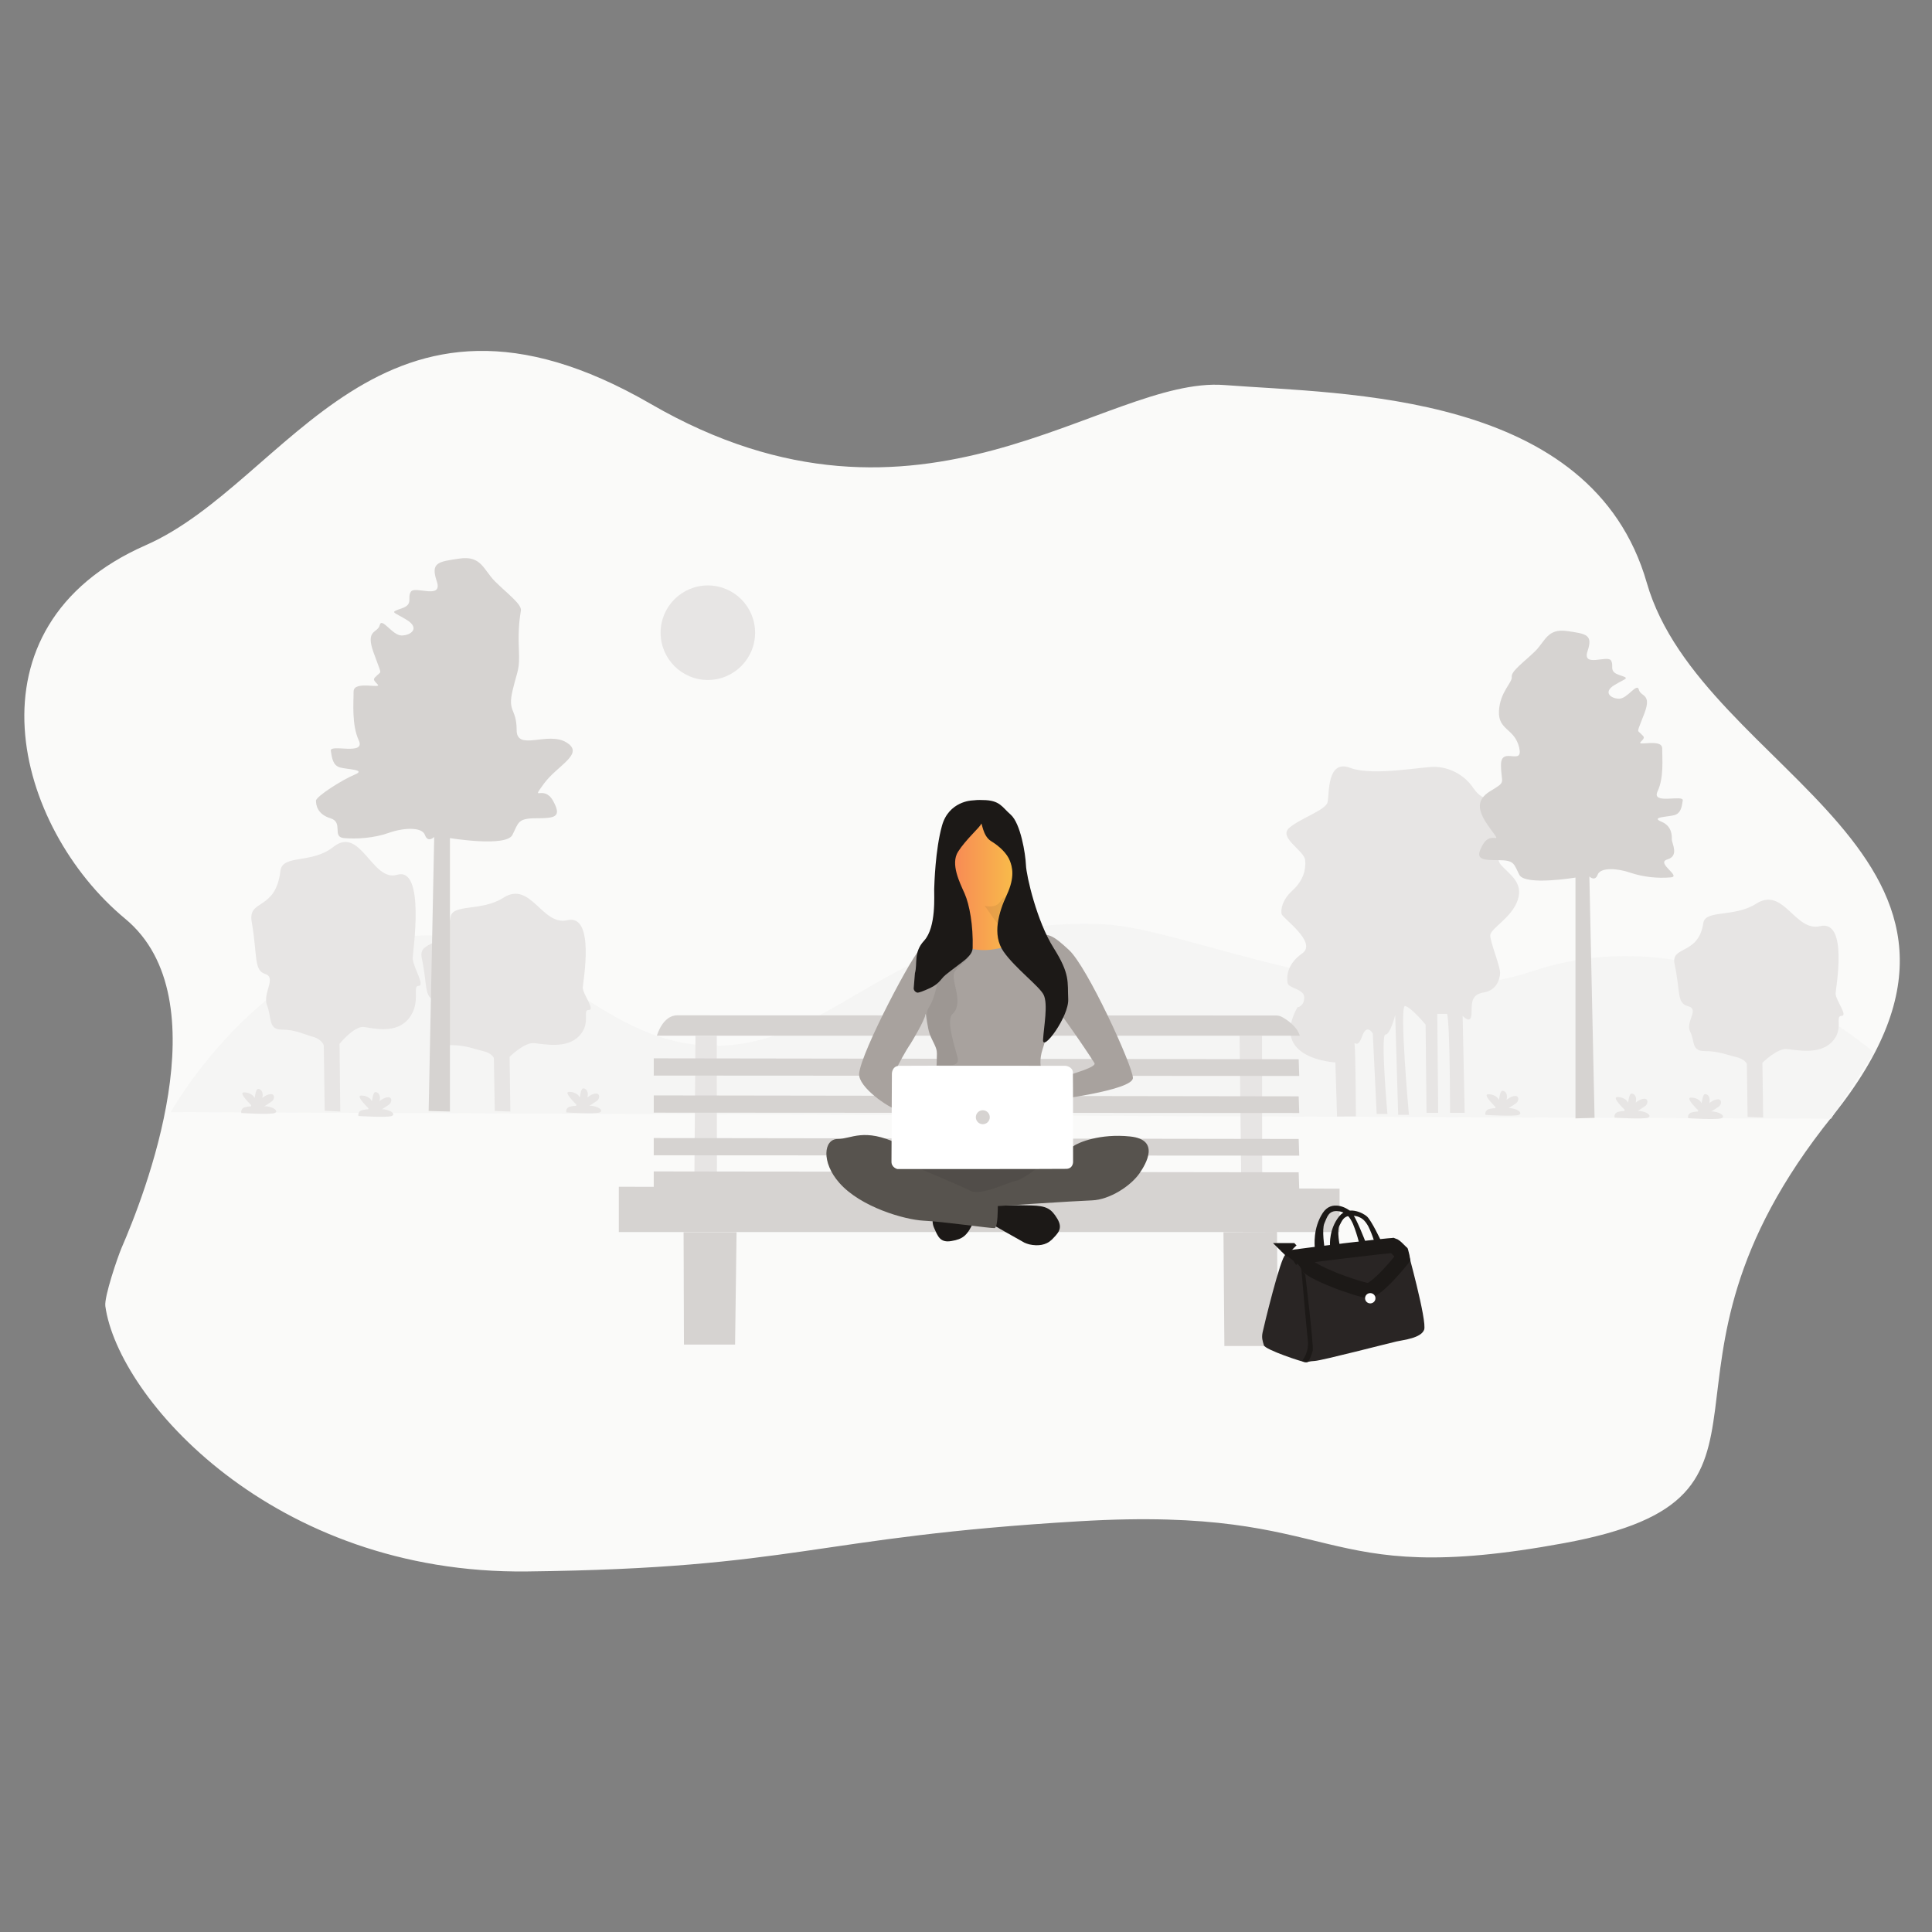 <svg width="1024" height="1024" viewBox="0 0 1024 1024" fill="none" xmlns="http://www.w3.org/2000/svg">
<rect x="0" y="0" width="1024" height="1024" fill="#808080" stroke="none"/>
<g clip-path="url(#clip0_91174_7781)">
<path d="M55.832 692.301C55.145 687.29 62.411 666.165 64.375 661.547C76.257 634.135 117.893 529.593 66.339 486.951C8.107 438.708 -21.058 332.201 77.239 288.97C153.146 255.662 201.165 130.88 344.928 214.101C488.69 297.321 585.219 199.166 648.95 204.079C712.681 208.991 843.678 207.419 872.843 308.915C902.008 410.411 1082.2 453.643 971.139 591.689C860.077 729.735 963.873 793.011 829.144 817.869C694.416 842.727 714.449 797.923 572.454 806.275C430.459 814.627 423.192 831.231 279.331 832.902C144.603 834.474 62.608 741.035 55.832 692.301Z" fill="#FAFAF9"/>
<path d="M90.496 589.429L970.452 592.966L993.332 557.89C993.332 557.89 908.685 482.726 812.549 514.658C730.259 542.071 630.195 491.765 584.827 489.898C474.746 485.379 445.091 554.255 379.003 554.255C312.916 554.255 285.715 485.968 210.887 496.973C136.06 507.977 90.496 589.429 90.496 589.429Z" fill="#F5F5F4"/>
<path d="M300.15 589.626C300.15 589.626 315.37 590.608 317.825 589.626C320.28 588.643 316.942 585.99 311.933 585.99C306.925 585.99 304.569 585.892 302.015 586.58C300.739 586.875 299.855 588.152 300.15 589.429C300.15 589.429 300.15 589.528 300.15 589.626Z" fill="#E7E5E4"/>
<path d="M305.452 585.401C305.452 585.401 298.677 578.916 301.426 578.72C304.176 578.523 306.729 580.193 307.122 581.471C307.514 582.748 307.514 576.656 309.282 576.853C311.05 577.049 312.031 579.014 311.344 581.667C311.344 581.667 313.701 579.604 315.959 579.604C318.218 579.604 317.825 582.355 316.549 583.338C315.272 584.32 311.442 586.678 311.442 586.678H305.354L305.452 585.401Z" fill="#E7E5E4"/>
<path d="M787.313 590.903C787.313 590.903 802.533 591.886 804.988 590.903C807.443 589.921 804.105 587.268 799.097 587.268C794.088 587.268 791.633 587.17 789.179 587.857C787.902 588.152 787.018 589.429 787.313 590.707C787.313 590.805 787.313 590.805 787.313 590.903Z" fill="#E7E5E4"/>
<path d="M792.615 586.678C792.615 586.678 785.84 580.193 788.589 579.997C791.339 579.8 793.892 581.471 794.285 582.748C794.677 584.025 794.677 577.934 796.445 578.13C798.213 578.327 799.195 580.292 798.507 582.945C798.507 582.945 800.864 580.881 803.123 580.881C805.381 580.881 804.988 583.632 803.712 584.615C802.435 585.597 798.605 587.956 798.605 587.956H792.517L792.615 586.678Z" fill="#E7E5E4"/>
<path d="M189.971 591.493C189.971 591.493 205.192 592.475 207.647 591.493C210.102 590.51 206.763 587.857 201.755 587.857C196.747 587.857 194.39 587.759 191.837 588.447C190.56 588.742 189.676 590.019 189.971 591.296C189.873 591.394 189.971 591.493 189.971 591.493Z" fill="#E7E5E4"/>
<path d="M195.274 587.366C195.274 587.366 188.499 580.881 191.248 580.685C193.998 580.488 196.551 582.159 196.944 583.436C197.337 584.713 197.337 578.621 199.104 578.818C200.872 579.014 201.854 580.979 201.166 583.632C201.166 583.632 203.523 581.569 205.782 581.569C208.04 581.569 207.647 584.32 206.371 585.303C205.094 586.285 201.265 588.643 201.265 588.643H195.176L195.274 587.366Z" fill="#E7E5E4"/>
<path d="M855.757 592.377C855.757 592.377 870.978 593.359 873.433 592.377C875.888 591.394 872.549 588.742 867.541 588.742C862.533 588.742 860.078 588.643 857.623 589.331C856.346 589.626 855.462 590.903 855.757 592.18C855.757 592.18 855.757 592.279 855.757 592.377Z" fill="#E7E5E4"/>
<path d="M861.06 588.152C861.06 588.152 854.284 581.667 857.034 581.471C859.783 581.274 862.336 582.945 862.729 584.222C863.122 585.499 863.122 579.407 864.889 579.604C866.657 579.8 867.639 581.766 866.952 584.418C866.952 584.418 869.308 582.355 871.567 582.355C873.825 582.355 873.433 585.106 872.156 586.089C870.88 587.071 867.05 589.429 867.05 589.429H860.961L861.06 588.152Z" fill="#E7E5E4"/>
<path d="M127.91 589.921C127.91 589.921 143.13 590.903 145.585 589.921C148.04 588.938 144.702 586.285 139.693 586.285C134.685 586.285 132.329 586.187 129.775 586.875C128.499 587.169 127.615 588.447 127.91 589.724C127.811 589.822 127.811 589.822 127.91 589.921Z" fill="#E7E5E4"/>
<path d="M133.114 585.696C133.114 585.696 126.339 579.211 129.088 579.014C131.838 578.818 134.391 580.488 134.784 581.766C135.177 583.043 135.176 576.951 136.944 577.148C138.712 577.344 139.694 579.309 139.006 581.962C139.006 581.962 141.363 579.899 143.622 579.899C145.88 579.899 145.487 582.65 144.211 583.632C142.934 584.615 139.104 586.973 139.104 586.973H133.016L133.114 585.696Z" fill="#E7E5E4"/>
<path d="M894.741 592.672C894.741 592.672 909.962 593.654 912.417 592.672C914.872 591.689 911.533 589.036 906.525 589.036C901.517 589.036 899.062 588.938 896.607 589.626C895.331 589.921 894.447 591.198 894.741 592.475C894.741 592.475 894.741 592.573 894.741 592.672Z" fill="#E7E5E4"/>
<path d="M900.044 588.447C900.044 588.447 893.268 581.962 896.018 581.766C898.767 581.569 901.321 583.239 901.713 584.517C902.106 585.794 902.106 579.702 903.874 579.899C905.641 580.095 906.623 582.06 905.936 584.713C905.936 584.713 908.293 582.65 910.551 582.65C912.81 582.65 912.417 585.401 911.14 586.383C909.864 587.366 906.034 589.724 906.034 589.724H899.946L900.044 588.447Z" fill="#E7E5E4"/>
<path d="M708.656 591.787L707.772 563.097C707.772 563.097 672.519 561.427 687.641 533.916C687.641 533.916 691.275 533.425 691.275 528.709C691.275 523.992 682.928 523.992 682.437 520.947C681.946 517.901 681.946 511.121 690.194 505.324C698.443 499.527 679.785 486.656 679.294 484.494C678.803 482.333 679.294 477.224 684.99 472.016C690.685 466.809 692.257 461.11 691.766 455.903C691.275 450.695 677.232 443.916 683.419 438.708C689.605 433.501 702.666 429.374 703.648 425.149C704.63 420.924 703.157 402.256 715.628 406.972C728.099 411.689 755.595 405.892 761.29 406.481C769.244 406.972 776.609 411.197 781.028 417.879C787.215 426.721 791.437 420.433 793.99 426.721C796.543 433.01 790.848 453.25 795.561 458.457C800.275 463.665 807.542 467.791 804.399 477.125C801.257 486.46 789.866 492.158 789.866 495.794C789.866 499.429 795.07 511.907 795.07 515.543C795.07 519.178 793.008 524.877 786.724 525.957C780.439 527.038 779.948 530.084 779.948 536.864C779.948 543.643 775.234 538.436 775.234 538.436L776.314 589.822H768.557C768.557 589.822 768.557 542.562 766.986 537.355H761.781L762.272 589.822H756.086L755.595 543.054C755.595 543.054 747.837 533.719 744.695 533.228C741.552 532.737 746.757 590.903 746.757 590.903H741.061L739.49 537.944C739.49 537.944 736.937 548.359 734.286 548.359C731.634 548.359 735.366 590.412 735.366 590.412H729.67L727.608 547.77C727.608 547.77 724.466 542.071 721.913 549.342C719.359 556.613 717.494 550.816 717.985 553.861C718.476 556.907 718.672 591.689 718.672 591.689L708.656 591.787Z" fill="#E7E5E4"/>
<path d="M262.245 588.84L270.494 589.135L270.101 560.15C270.101 560.15 277.859 552.388 283.063 552.879C288.268 553.37 300.15 556.023 306.827 549.244C313.505 542.464 308.399 535.292 312.032 535.292C315.665 535.292 308.89 527.038 308.89 523.403C308.89 521.045 315.763 484.101 300.641 487.737C287.286 490.881 281.296 466.514 266.762 475.848C255.273 483.217 239.856 478.894 238.776 486.066C236.223 503.359 221.395 497.857 223.555 507.879C226.697 522.42 224.537 528.61 230.724 530.182C236.91 531.754 229.152 538.436 231.706 543.643C234.259 548.851 232.197 553.96 239.463 553.96C246.73 553.96 251.345 556.023 256.059 557.104C260.772 558.185 261.754 560.739 261.754 560.739L262.245 588.84Z" fill="#E7E5E4"/>
<path d="M926.263 591.984L934.512 592.279L934.119 563.294C934.119 563.294 941.876 555.532 947.081 556.023C952.285 556.514 964.167 559.167 970.845 552.388C977.522 545.608 972.416 538.436 976.049 538.436C979.683 538.436 972.907 530.182 972.907 526.547C972.907 524.189 979.879 487.246 964.658 490.881C951.303 494.025 945.313 469.658 930.78 478.992C919.291 486.361 903.874 482.038 902.793 489.211C900.24 506.503 885.412 501.001 887.573 511.023C890.715 525.564 888.555 531.754 894.741 533.327C900.928 534.899 893.17 541.58 895.821 546.787C898.473 551.995 896.312 557.104 903.579 557.104C910.846 557.104 915.461 559.167 920.175 560.248C924.888 561.329 925.87 563.883 925.87 563.883L926.263 591.984Z" fill="#E7E5E4"/>
<path d="M172.099 588.742L180.347 589.135L179.955 553.272C179.955 553.272 187.712 543.643 192.917 544.331C198.121 545.019 210.003 548.163 216.681 539.811C223.358 531.46 218.252 522.519 221.885 522.519C225.519 522.519 218.743 512.3 218.743 507.781C218.743 504.833 225.617 459.145 210.494 463.665C197.139 467.595 191.149 437.333 176.616 448.927C165.127 458.064 149.71 452.66 148.629 461.601C146.076 483.021 131.248 476.241 133.409 488.621C136.551 506.602 134.391 514.265 140.577 516.23C146.764 518.195 139.006 526.449 141.559 532.934C144.112 539.418 142.05 545.706 149.317 545.706C156.583 545.706 161.199 548.261 165.912 549.538C170.626 550.816 171.608 554.058 171.608 554.058L172.099 588.742Z" fill="#E7E5E4"/>
<path d="M227.189 588.84L238.482 589.135V444.21C238.482 444.21 268.236 449.123 271.575 442.54C274.913 435.957 274.324 433.697 284.242 433.697C294.16 433.697 297.99 433.108 293.08 424.363C288.17 415.619 281.002 425.444 288.17 415.52C295.339 405.597 310.167 399.603 300.249 393.512C290.331 387.42 273.833 398.424 273.833 386.929C273.833 375.433 268.923 377.595 271.673 366.001C274.422 354.407 275.503 355.488 275.012 343.992C274.521 332.496 275.601 326.896 276.092 323.555C276.583 320.214 268.432 314.221 262.344 308.129C256.256 302.038 255.176 294.374 243.588 296.044C232.001 297.714 228.171 298.206 231.51 308.129C234.848 318.053 219.922 310.291 217.762 313.631C215.602 316.972 219.431 320.214 212.852 322.474C206.273 324.734 208.433 324.145 215.602 328.566C222.77 332.987 217.762 336.819 212.852 336.819C207.942 336.819 202.345 326.896 201.265 331.317C200.184 335.739 193.605 333.479 197.926 345.662C202.247 357.846 202.345 355.586 200.086 357.747C197.828 359.909 197.337 359.909 200.086 362.66C202.836 365.411 187.419 360.498 187.419 366.492C187.419 372.485 186.338 384.178 190.168 392.431C193.998 400.684 174.751 394.101 175.34 397.933C175.929 401.765 176.42 405.695 180.25 406.776C184.08 407.857 194.587 407.857 187.91 410.608C181.232 413.359 167.484 422.202 167.484 424.363C167.484 426.525 168.074 431.536 175.144 433.697C182.214 435.859 175.733 443.621 182.312 444.21C188.892 444.8 198.319 444.211 205.978 441.459C213.638 438.708 223.654 438.119 225.225 442.54C226.796 446.962 230.135 443.621 230.135 443.621L227.189 588.84Z" fill="#D6D3D1"/>
<path d="M845.152 592.475L835.037 592.77V465.139C835.037 465.139 808.327 469.56 805.283 463.665C802.239 457.77 802.828 455.903 793.892 455.903C784.956 455.903 781.519 455.411 785.938 447.649C790.357 439.887 796.838 448.632 790.357 439.887C783.876 431.143 781.126 424.56 789.964 419.254C798.802 413.948 795.561 415.619 795.561 405.4C795.561 395.182 807.64 406.383 805.185 396.164C802.73 385.946 793.99 387.125 794.481 376.907C794.972 366.688 801.748 361.677 801.257 358.73C800.766 355.782 808.229 350.477 813.63 345.171C819.031 339.865 820.111 332.987 830.52 334.461C840.929 335.935 844.366 336.426 841.42 345.171C838.474 353.915 851.829 347.136 853.793 349.985C855.757 352.835 852.32 355.782 858.212 357.747C864.104 359.712 862.14 359.221 855.757 363.053C849.374 366.885 853.793 370.324 858.212 370.324C862.631 370.324 867.639 361.579 868.621 365.509C869.603 369.439 875.593 367.474 871.567 378.086C867.541 388.697 867.639 386.83 869.603 388.795C871.567 390.761 872.058 390.761 869.603 393.217C867.148 395.673 880.994 391.252 880.994 396.656C880.994 402.06 881.976 412.18 878.539 419.451C875.102 426.721 892.385 420.924 891.894 424.265C891.403 427.606 890.912 431.044 887.475 432.027C884.038 433.01 874.611 433.01 880.503 435.466C886.395 437.922 886.1 443.031 886.1 444.997C886.1 446.962 890.126 453.643 883.744 455.51C877.361 457.376 891.501 464.549 885.511 465.04C878.343 465.63 871.076 464.844 864.202 462.584C857.23 460.128 848.294 459.636 846.821 463.566C845.348 467.497 842.402 464.549 842.402 464.549L845.152 592.475Z" fill="#D6D3D1"/>
<path d="M328 629V653H710V630L328 629Z" fill="#D6D3D1"/>
<path d="M368.615 549L368 629H380L379.897 549H368.615Z" fill="#E7E5E4"/>
<path d="M657 549L657.893 628H669L668.901 549H657Z" fill="#E7E5E4"/>
<path d="M348.169 548.949C348.169 548.949 351.115 538.141 358.971 538.141L676.446 538.239C677.526 538.239 678.607 538.534 679.49 539.025C682.142 540.499 687.444 543.938 688.917 548.949H348.169Z" fill="#D6D3D1"/>
<path d="M346.5 560.936V570.073L688.623 570.27L688.329 561.427L346.5 560.936Z" fill="#D6D3D1"/>
<path d="M346.5 580.586V589.724L688.623 589.921L688.329 581.078L346.5 580.586Z" fill="#D6D3D1"/>
<path d="M346.5 603.185V612.322L688.623 612.519L688.329 603.676L346.5 603.185Z" fill="#D6D3D1"/>
<path d="M346.5 620.87V630.008L688.623 630.205L688.329 621.362L346.5 620.87Z" fill="#D6D3D1"/>
<path d="M362.31 653.098L362.506 712.639H389.609L390.394 653.098H362.31Z" fill="#D6D3D1"/>
<path d="M648.46 653.098L648.951 713.425H677.33L676.839 652.901L648.46 653.098Z" fill="#D6D3D1"/>
<path d="M375.173 360.4C389.003 360.4 400.214 349.183 400.214 335.346C400.214 321.508 389.003 310.291 375.173 310.291C361.344 310.291 350.133 321.508 350.133 335.346C350.133 349.183 361.344 360.4 375.173 360.4Z" fill="#E7E5E4"/>
</g>
<path d="M560.35 645.87C557.1 640.487 554.523 639.141 546.567 638.917C538.611 638.693 528.078 638.805 528.078 638.805L527.966 650.132C527.966 650.132 536.706 655.178 541.412 657.757C541.636 657.87 542.421 658.318 542.981 658.655C543.766 658.991 544.662 659.328 545.558 659.552C550.153 660.561 554.411 660 557.436 657.085C560.686 653.72 563.599 651.253 560.35 645.87Z" fill="#1C1917"/>
<path d="M500.402 635.889C500.178 636.113 499.393 636.674 498.945 637.01C498.273 637.571 497.712 638.356 497.152 639.029C494.575 642.954 493.342 646.991 495.135 650.917C497.04 655.178 498.273 658.879 504.324 657.757C510.375 656.748 512.728 654.842 515.977 647.664C519.227 640.487 523.037 630.506 522.925 630.506L512.504 626.244C512.392 626.244 504.436 632.524 500.402 635.889Z" fill="#1C1917"/>
<path d="M528.864 639.253C528.864 639.253 528.976 650.692 527.183 650.917C525.278 651.141 499.73 647.44 489.533 646.991C479.336 646.431 456.253 639.814 444.935 627.029C435.074 615.927 436.643 603.703 443.927 603.703C451.21 603.703 457.821 597.535 476.198 606.282C494.575 615.03 514.073 616.488 525.054 615.703C536.035 614.805 566.738 609.198 569.091 607.404C571.445 605.609 582.986 600.675 599.01 602.357C615.034 604.039 607.414 616.824 604.052 621.758C599.346 628.599 588.141 635.889 578.728 636.225C569.316 636.562 528.864 639.253 528.864 639.253Z" fill="#57534E"/>
<path d="M509.814 439.969C504.436 441.987 497.6 468.678 497.6 468.678L497.488 468.566L496.704 472.267L495.808 477.089L497.6 506.135L515.081 514.883L555.084 525.649L566.178 541.461C566.178 541.461 590.942 566.694 591.166 568.489C591.278 570.283 564.497 579.143 561.92 579.479C555.757 580.376 601.363 569.274 586.684 551.555C580.521 543.929 571.332 521.163 553.292 506.023C542.871 497.276 545.784 472.491 542.086 456.791C537.492 437.165 534.578 431.221 529.984 431.221C525.838 431.221 520.011 436.156 509.814 439.969Z" fill="url(#paint0_linear_91174_7781)"/>
<path d="M566.513 503.444C558.109 495.706 555.307 493.911 547.912 496.491C540.516 499.07 536.931 501.537 526.958 503.107C520.795 504.229 514.408 503.332 508.693 500.864L488.075 502.883C485.498 502.547 456.139 557.723 455.355 569.162C454.907 576.227 470.93 587.105 475.301 588.114C477.093 588.563 480.343 571.18 481.352 569.61L474.628 567.592C475.861 564.564 479.895 557.162 482.584 553.237C483.369 552.003 489.756 541.462 490.652 537.424C490.764 537.761 491.773 545.387 492.669 547.854C494.35 552.34 496.591 554.919 496.591 558.508C496.591 562.096 496.143 576.451 493.565 582.844C490.988 589.236 487.178 604.151 487.178 604.151L553.178 603.815C553.178 603.815 550.825 575.442 551.722 565.685C551.722 565.685 550.713 561.76 552.618 556.041C555.868 546.62 556.764 532.714 556.204 530.471C555.42 526.995 575.589 556.153 580.071 563.442C581.976 566.47 556.764 571.853 554.747 574.208C552.618 576.676 556.876 583.292 556.876 583.292C556.876 583.292 600.69 577.909 600.465 571.292C600.241 564.676 576.262 512.303 566.513 503.444Z" fill="#A8A29E"/>
<path d="M515.082 424.268C515.082 424.268 502.868 424.717 499.282 437.614C495.696 450.511 495.248 468.454 495.136 471.258C495.024 474.174 496.369 491.444 489.757 498.621C484.043 504.79 486.396 510.845 484.939 515.78L484.267 523.967C484.379 524.976 485.051 525.761 486.059 526.097C486.956 526.322 489.981 524.976 490.542 524.752C498.161 521.724 498.161 519.256 501.075 516.789C503.428 514.771 510.039 510.06 512.056 508.266C514.073 506.36 515.418 504.79 515.53 502.434C515.866 490.547 513.849 479.444 511.272 473.613C508.694 467.781 503.652 457.912 507.798 451.408C511.944 444.903 519.564 438.287 520.012 436.717C520.46 435.146 520.684 442.997 525.279 445.8C529.873 448.604 533.795 452.417 535.251 456.23C536.484 459.37 538.053 464.753 533.683 474.173C529.312 483.482 525.727 495.481 531.89 504.341C538.053 513.201 551.051 522.845 553.18 527.331C555.533 532.265 553.292 543.929 552.844 550.994C552.396 558.059 566.627 538.77 566.178 529.574C565.73 520.378 567.299 516.453 558.447 502.434C549.594 488.416 543.992 464.305 543.768 458.473C543.543 452.641 540.966 436.492 535.7 431.782C531.105 427.857 530.097 424.044 520.796 424.044C518.779 423.932 516.986 424.044 515.082 424.268Z" fill="#1C1917"/>
<path opacity="0.07" d="M487.18 619.291L549.034 619.628C549.034 619.628 541.75 625.347 538.277 625.908C534.803 626.469 519.9 633.982 514.297 631.179C510.487 629.048 487.18 619.291 487.18 619.291Z" fill="black"/>
<path opacity="0.07" d="M521.692 480.117C521.692 480.117 527.519 481.575 529.872 478.211C535.251 470.585 530.321 482.136 530.321 482.136C530.321 482.136 528.752 486.622 528.864 488.865C528.976 491.108 522.701 480.454 521.692 480.117Z" fill="black"/>
<path opacity="0.07" d="M498.608 519.369C497.936 520.266 496.816 520.939 496.367 523.182C495.471 526.77 494.462 530.808 491.997 534.508C490.541 536.639 491.325 545.162 493.79 550.433C494.462 552.003 496.704 555.928 496.591 556.826L496.479 564.564H503.091C503.091 564.564 508.805 565.124 507.573 560.526C506.564 556.377 501.186 540.901 504.771 537.536C511.607 531.256 502.979 518.696 506.228 514.658C509.03 511.182 512.951 508.715 512.951 507.481C512.951 507.032 511.943 508.49 511.159 508.939C509.814 509.948 509.142 510.733 507.909 511.406C506.676 512.191 504.771 513.537 503.539 514.546C501.634 516.116 500.065 517.686 498.608 519.369Z" fill="black"/>
<path d="M472.725 569.05C472.725 569.05 472.725 565.012 476.647 564.9C480.569 564.788 564.834 564.9 564.834 564.9C564.834 564.9 568.532 565.349 568.644 568.377C568.756 571.405 568.756 615.927 568.756 615.927C568.756 615.927 568.756 619.403 565.17 619.516C561.584 619.628 475.638 619.628 475.638 619.628C475.638 619.628 472.389 618.843 472.501 615.59C472.501 612.226 472.725 569.05 472.725 569.05Z" fill="white"/>
<path d="M520.908 595.853C522.95 595.853 524.606 594.196 524.606 592.152C524.606 590.108 522.95 588.451 520.908 588.451C518.866 588.451 517.21 590.108 517.21 592.152C517.21 594.196 518.866 595.853 520.908 595.853Z" fill="#D6D3D1"/>
<g clip-path="url(#clip1_91174_7781)">
<path d="M745.651 661.211C745.651 661.211 756.573 700.471 754.802 704.854C753.031 709.238 744.175 710.115 740.239 710.992C736.304 711.869 700.586 721.123 696.946 721.318C693.305 721.513 693.6 722 692.026 722C690.451 722 670.576 715.376 669.887 713.038C669.198 710.7 668.608 709.141 669.198 706.218C669.788 703.296 678.841 665.887 681.301 665.108C683.761 664.329 745.651 661.211 745.651 661.211Z" fill="url(#paint1_linear_91174_7781)"/>
<path d="M684.396 662.879C684.386 662.871 684.379 662.865 684.374 662.86C684.373 662.86 684.373 662.861 684.373 662.861C684.378 662.865 684.385 662.871 684.396 662.879ZM689.487 665.863C689.38 665.878 689.275 665.892 689.174 665.906C690.81 667.149 692.574 668.911 693.45 671.322C693.531 671.405 693.68 671.547 693.929 671.746C694.581 672.268 695.575 672.915 696.909 673.658C699.559 675.133 703.129 676.751 706.957 678.285C710.767 679.812 714.735 681.216 718.14 682.274C721.594 683.349 724.176 683.973 725.432 684.113C725.469 684.106 725.734 684.069 726.288 683.812C727.006 683.479 727.917 682.912 728.999 682.093C731.158 680.457 733.579 678.134 735.904 675.671C738.209 673.231 740.325 670.755 741.87 668.881C742.433 668.198 742.918 667.598 743.306 667.113C743.239 666.716 743.16 666.28 743.071 665.839C742.917 665.077 742.752 664.397 742.594 663.908C742.582 663.871 742.57 663.837 742.56 663.805C742.27 663.527 741.987 663.232 741.766 663.002C741.716 662.95 741.67 662.902 741.627 662.858C741.149 662.363 740.66 661.866 740.144 661.405C739.621 660.937 739.156 660.586 738.763 660.358C738.484 660.197 738.331 660.15 738.289 660.138C738.28 660.139 738.265 660.139 738.247 660.141C738.051 660.151 737.34 660.19 735.91 660.321C734.36 660.462 732.282 660.677 729.842 660.944C724.965 661.477 718.71 662.212 712.481 662.966C706.253 663.72 700.064 664.492 695.323 665.1C692.952 665.404 690.949 665.666 689.487 665.863ZM684.761 667.138C684.757 667.141 684.755 667.143 684.756 667.143C684.756 667.143 684.757 667.141 684.761 667.138Z" fill="url(#paint2_linear_91174_7781)" stroke="#1C1917" stroke-width="8"/>
<path d="M731.975 657.704C731.975 657.704 726.858 646.696 724.398 644.65C722.233 642.799 714.46 638.805 709.737 644.748C704.424 651.47 704.916 659.263 704.916 660.237C704.916 661.211 710.131 660.335 710.131 660.335C710.131 660.335 708.458 652.346 709.934 649.619C711.312 647.086 712.099 644.066 717.019 644.358C721.938 644.65 723.709 647.378 725.185 649.911C726.464 652.444 727.448 655.074 728.334 657.802C728.531 658.094 731.975 657.704 731.975 657.704Z" fill="#1C1917"/>
<path d="M723.808 658.386C723.808 658.386 718.691 644.942 716.231 642.41C714.067 640.169 705.801 635.688 701.078 642.897C695.765 651.08 696.847 660.237 696.847 661.309C696.847 662.38 702.062 661.503 702.062 661.503C702.062 661.503 700.488 651.762 701.964 648.352C703.341 645.235 704.129 641.533 708.95 641.923C713.771 642.312 715.641 645.527 717.117 648.742C718.396 651.859 719.38 655.074 720.265 658.386C720.265 658.873 723.808 658.386 723.808 658.386Z" fill="#1C1917"/>
<path d="M691.829 675.629C691.829 675.629 696.356 713.33 695.765 715.863C695.175 718.396 693.699 722 692.617 722C691.534 722 689.763 721.805 690.452 720.928C692.715 717.714 693.699 713.72 693.109 709.92C692.42 703.783 689.763 672.901 689.763 672.901L691.829 675.629Z" fill="#1C1917"/>
<path d="M726.267 690.826C724.746 690.826 723.512 689.605 723.512 688.099C723.512 686.592 724.746 685.371 726.267 685.371C727.789 685.371 729.022 686.592 729.022 688.099C729.022 689.605 727.789 690.826 726.267 690.826Z" fill="white"/>
</g>
<defs>
<linearGradient id="paint0_linear_91174_7781" x1="495.789" y1="505.325" x2="591.094" y2="505.325" gradientUnits="userSpaceOnUse">
<stop stop-color="#F87B58"/>
<stop offset="0.5" stop-color="#F8C548"/>
<stop offset="1" stop-color="#F89C51"/>
</linearGradient>
<linearGradient id="paint1_linear_91174_7781" x1="770.709" y1="661.601" x2="687.242" y2="700.649" gradientUnits="userSpaceOnUse">
<stop stop-color="#292524"/>
<stop offset="1" stop-color="#292524"/>
</linearGradient>
<linearGradient id="paint2_linear_91174_7781" x1="757.77" y1="651.463" x2="702.295" y2="677.419" gradientUnits="userSpaceOnUse">
<stop stop-color="#292524"/>
<stop offset="1" stop-color="#292524"/>
</linearGradient>
<clipPath id="clip0_91174_7781">
<rect width="994" height="647" fill="white" transform="translate(13 186)"/>
</clipPath>
<clipPath id="clip1_91174_7781">
<rect width="86" height="83" fill="white" transform="matrix(-1 0 0 1 755 639)"/>
</clipPath>
</defs>
</svg>
